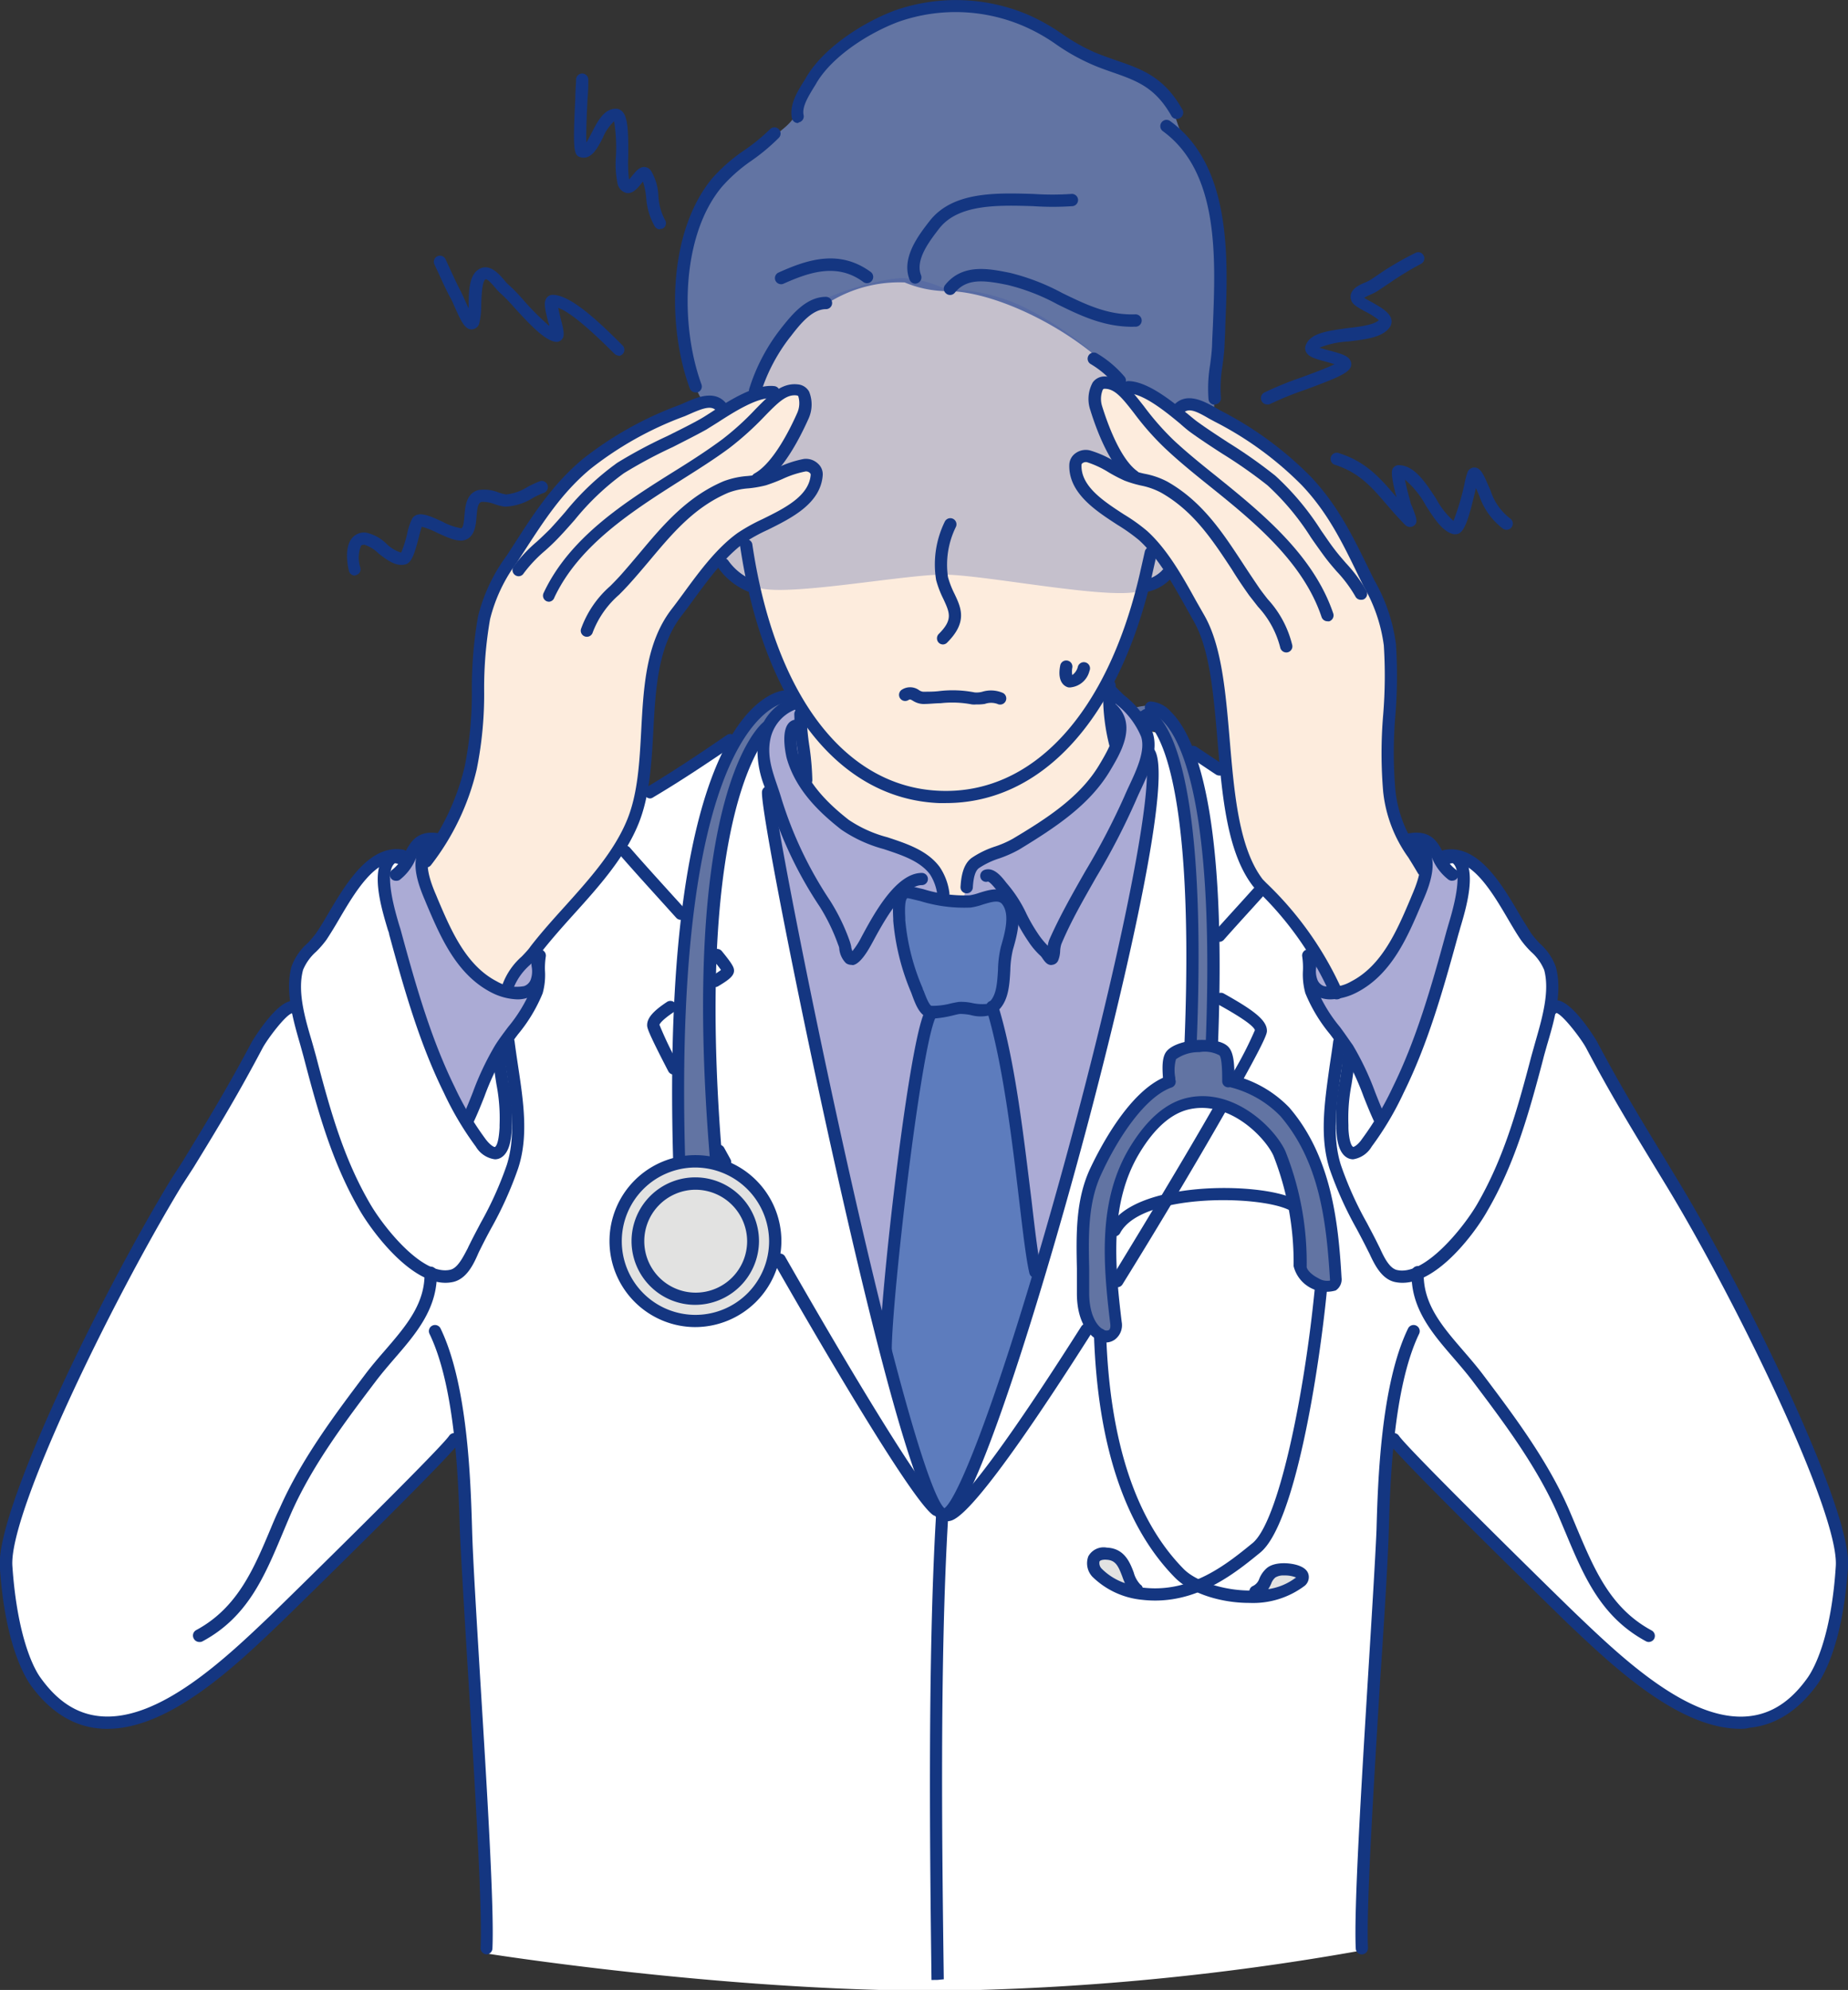 <svg xmlns="http://www.w3.org/2000/svg" viewBox="0 0 212 228.19"><rect x="0" y="0" width="212" height="228.19" fill="#333333" stroke="none"/><defs><style>.cls-1{fill:#fff;}.cls-1,.cls-2,.cls-3,.cls-4,.cls-5,.cls-6,.cls-7{fill-rule:evenodd;}.cls-2{fill:#ababd5;}.cls-3{fill:#6274a3;}.cls-4{fill:#fdecdd;}.cls-5{fill:#5d7cbd;}.cls-6{fill:#e2e2e1;}.cls-7{fill:#4257a5;opacity:0.3;}.cls-8{fill:#143681;}</style></defs><g id="レイヤー_2" data-name="レイヤー 2"><g id="レイヤー_1-2" data-name="レイヤー 1"><path class="cls-1" d="M55.75,224s-.25-8.25-.65-17.67c-.44-10-1.28-22.08-1.63-29.63-.69-14.64-.7-11.9-.7-11.9s-6.59,6.54-9,9c-6.19,6.28-13,13.21-18.86,17.76-7,5.44-13.53,7.21-16.14,5.46a10.91,10.91,0,0,1-5.12-4.8C1.64,188.4.37,181.8.78,178.78c.69-5.13,3.5-11.69,6-17.7,3.76-8.89,9.92-19.31,14-26.3,3.89-6.72,5.73-10.15,6.49-11.46,4-6.84,5.8-7.95,6.11-8,1.41-.44.35-2.47.45-3.65.13-1.46,1.3-2,3.11-4.52,1-1.33,3.3-5.94,5.72-8.14,1.31-1.19,2.79-.86,3.79-.76,11.28,1.12,23.22-5.12,27.32-7.07,2.31-1.09,8.49-5.41,10.38-6.6,5-3.16,19.62,12.24,25.42,12.24,4.9,0,16.3-17.7,25.15-11.86a55.41,55.41,0,0,0,5.63,3.2c6.73,3.32,15.56,12.45,23.7,10.42.45-.11.9-.22,1.34-.35a4.77,4.77,0,0,1,4.18,1c1.69,1.56,4.06,6.22,5.48,8.29.64.93,1.89,1.56,2.47,2.61,1,1.81.22,4.44.69,4.84a39.87,39.87,0,0,1,3.09,2.95c1.3,1.42,2.71,5,4,6.85,5.29,7.74,11.3,19,16,28.54,4.3,8.76,7.45,16.06,8.48,18.85a28.15,28.15,0,0,1,1.33,6.25,30.53,30.53,0,0,1-1.39,10.86c-1.86,6.15-6.54,9.16-11.12,8.33-4-.71-7.38-2.68-11.85-6.34a197.39,197.39,0,0,1-15.5-14.64c-6.33-6.56-11.8-11.7-11.8-11.7s-.5,4-.64,6.55c-.29,5.11-.64,13.28-1.11,23,0,0-1.17,13.55-1.22,20.85,0,3.62-.25,8.34-.25,8.34a296.34,296.34,0,0,1-48.55,4.63C82.53,228.29,55.75,224,55.75,224Z"/><path class="cls-2" d="M101.48,154S97.62,140.87,97,136.5s-3.13-14-3.69-17.63-2.56-11.52-3.13-15.18-1-8.31-1.32-10.51-.83-4-1.07-5.8a5.9,5.9,0,0,1,.88-4.87c1.22-1.78,3-2.51,3.13-1.62s.22,1.35.47,4-.23,4.19.52,5.43a19.66,19.66,0,0,0,3.77,3.85,9.07,9.07,0,0,0,3.61,2.12c1.65.64,2.62.62,4.08,1.23a5.48,5.48,0,0,1,3,2.25c.8,1.18.28,3.41,1.3,3.63s1.78.36,2.14-1.42.23-3,1.33-3.31a30.46,30.46,0,0,0,6.22-2.93,33.21,33.21,0,0,0,6-4.46,15.25,15.25,0,0,0,3.29-4.39c.74-1.74.32-1.4,0-3.59s-.81-4.83.33-3.72,1.86,1.93,2.88,3.06a6.63,6.63,0,0,1,1.54,4.19,31,31,0,0,1-.2,5.21c-.26,2.31-1.57,8.06-2,11.43s-3.22,13.33-4.2,18-2.43,9.45-3.56,14-1.83,7.69-3,10.37S101.48,154,101.48,154Z"/><path class="cls-2" d="M44.26,100.77s.53.17,1.41-.91,1.79-2.49,2.43-3.24,2.09-1,2.16-.43a1.79,1.79,0,0,1-.61,1.68c-.61.61-1.22.93-1.07,2a17.66,17.66,0,0,0,1.4,4.41c.63,1.14,1.51,3,2.31,4.4A12.94,12.94,0,0,0,55,111.92a5.44,5.44,0,0,0,2.6,1.38c.57.06.83-.57,1.29-1.28A25.91,25.91,0,0,1,61,109.7c.58-.65.67-.4.75.78a7,7,0,0,1-.24,3.23,15.57,15.57,0,0,1-2.19,3.72A31.84,31.84,0,0,0,57,121a14.06,14.06,0,0,0-1.9,3.73,26.4,26.4,0,0,1-1.2,3.2c-.34.65-1-.73-2-2.46a42.88,42.88,0,0,1-4-9.24c-.77-3.08-2.06-7-2.66-9.36s-1.26-3.74-1.23-4.51A5.7,5.7,0,0,1,44.26,100.77Z"/><path class="cls-2" d="M158.23,128.66a54.74,54.74,0,0,0-2.12-5.73c-.73-1.34-2.61-4.28-3.36-5.27a11.57,11.57,0,0,1-2.36-4,22.23,22.23,0,0,1-.09-3.85c-.07-1.1.49-1,1-.19a26,26,0,0,1,1.37,3c.44,1,1,1.28,1.62,1.07a14.49,14.49,0,0,0,4-3,23.36,23.36,0,0,0,3.51-5.78,21,21,0,0,0,1.34-4.19c.09-1.09-.18-1.22-.8-2.41s-1.11-2-.26-2.12,1.52-.06,1.95.62A13.45,13.45,0,0,0,165.29,99a7.81,7.81,0,0,0,2.57,1.85s-.3,3.08-.61,4.38-1.09,3.84-1.88,6.51-1.85,5.9-2.52,7.72-1.31,3-2.13,4.92A33.69,33.69,0,0,1,158.23,128.66Z"/><path class="cls-3" d="M78.22,32.09a27,27,0,0,1,3.06-9.81C83.07,19.19,85.44,18,87,16.87c3-2.08,4-2.93,4.29-3.92a17.08,17.08,0,0,1,4.92-7.22,22,22,0,0,1,13.14-5,26.84,26.84,0,0,1,7.16,1.2c3.16,1.12,5,2.89,8.45,4.57,2.6,1.29,5.47,1.63,7.43,3.21,2.83,2.3,2.06,4.33,4,7.14A19.9,19.9,0,0,1,140,27.42c0,1.13.25,5.13.1,8.38s-.5,5.77-.69,8a31.64,31.64,0,0,0-.12,3.2c.58,11-21.72,6-30.81,6-9.28,0-22.87.85-28.15-7.48C78.91,43.24,78.22,34.74,78.22,32.09Z"/><path class="cls-4" d="M82.6,64.08c0-.43-3.86,4.49-6.25,8.13a22.49,22.49,0,0,0-1.73,6.52c-.55,5-.35,11.19-1.07,13.48a36.8,36.8,0,0,1-2.5,4.89,46.37,46.37,0,0,1-5.55,7.19c-1.24,1.41-3.93,4.67-5.16,5.72a7.16,7.16,0,0,0-2.05,3.63c-.46,1.4-3.33-1.17-4.7-2.69a22.71,22.71,0,0,1-3.79-6.49C48.74,102,47.62,99.57,48.49,99c2.14-1.34,4.17-5.69,5.23-9.86a34,34,0,0,0,1.06-8.27,32.75,32.75,0,0,1,1-11.34,19.37,19.37,0,0,1,3-5.74c.74-1.1,3.88-6.66,7.51-9.83a44.25,44.25,0,0,1,12-7.14c4.11-1.8,4.24.46,4.63.22,1.1-.7,3.56-2,3.93-3a24,24,0,0,1,4.92-8.22c.82-.87,2.54-.64,3.4-1.19a15.31,15.31,0,0,1,8.62-2.24,12.77,12.77,0,0,0,5,1c4.92,0,13.57,3.81,19.16,9.49.42.42.43,1.3,1.22,1.41a16.26,16.26,0,0,1,5.42,2.48c.72.48,1.6-1.24,3.84.14a58.11,58.11,0,0,1,9.05,5.87,25.06,25.06,0,0,1,5.93,7c1.57,2.45,5.89,11.38,6.2,13.36s-.8,16.48.07,20.34c.36,1.59,4,5.55,3.75,7.46-.29,2.09-1.87,4.83-3.34,7.12-1.72,2.69-2.78,4.12-4.17,5-.84.51-2.37,1.34-2.62.57-.49-1.46-2.79-4.71-4.9-7.52-1.93-2.56-3.67-4.72-4.21-5.33-1-1-2.3-4.89-3.1-9.33-.7-3.87-.65-6.94-1-10.18a63.38,63.38,0,0,0-1-6.28,29.08,29.08,0,0,0-2.58-6.08c-.83-1.58-2-3.78-2.09-3.54-.26.75-2.57,1.28-3.12,2.22-.23.39-1.1,2.92-1.9,5s-1.41,3.5-2.09,5.36a16.47,16.47,0,0,0,.18,4.41c.29,2,.74,3.59.38,4.13a35.12,35.12,0,0,1-7.12,7.6c-3.91,2.85-7.89,4-8.87,4.71-1.29.9-.62,4.59-2.06,4.59-.59,0-1.08,0-1.44-.7-.51-1-.87-2.77-1.78-3.62a13.47,13.47,0,0,0-3.19-1.6A31,31,0,0,1,98,95.38a18.28,18.28,0,0,1-4.69-4.27c-2.22-2.44-.81-1.93-1.06-4.65-.15-1.68-.2-3-.39-4.32a5,5,0,0,0-.7-2.44c-2.7-4-4.63-12.35-5-12.52C85.12,66.7,82.6,64.86,82.6,64.08Z"/><path class="cls-5" d="M101.45,154.85a93.45,93.45,0,0,1,.76-10.31c.64-3.93,1.41-12.59,1.93-16s1.35-8.08,1.7-9.61.65-2.4.18-3.33a35.71,35.71,0,0,1-1.82-5.39,19.78,19.78,0,0,1-1-5c0-1.93.47-3.16,1.34-2.81a17.59,17.59,0,0,0,4.46.94,18.25,18.25,0,0,0,4.56-.53A2.09,2.09,0,0,1,116,104a4.91,4.91,0,0,1,.12,2.93c-.29,1.17-1,2.34-1,3.74s.18,2.41-.41,3.52a3.33,3.33,0,0,0-.41,2.93c.3,1.52,1.59,6.32,2,9.43s.41,6,.87,8.73,1.76,11,1.76,11a30.58,30.58,0,0,0-1,3.69c-.41,1.93-1.47,4.8-2,6.85s-1.64,4.45-2.23,6.68a48.18,48.18,0,0,1-2.23,5.45c-.7,1.87-1.52,3.57-2.34,4.21s-1.52.12-2.22-1.23a60.63,60.63,0,0,1-2.46-7.26C103.56,161.88,101.45,154.85,101.45,154.85Z"/><path class="cls-3" d="M78,133.08s-1.22-22.33,2-35.75c1.61-6.67,3.67-11.91,5.92-14.7a8.27,8.27,0,0,1,4.77-3.17l1,1.1s-6.48,1.86-8.88,15-.7,37.63-.7,37.63Z"/><path class="cls-3" d="M130.21,81.15s1.94-.55,2.74,0a6,6,0,0,1,1,1,15.11,15.11,0,0,1,1.88,3.13,46.3,46.3,0,0,1,2.32,7.54c.46,2.53.89,9.23,1.14,12.39s0,8.51-.09,10.91-1.13,3.42-.16,3.67,1.51-.13,1.64,1.39-.84,1.9.63,2.7,3.12,1,4.93,2.44,2.7,1.77,4,4.64a27.9,27.9,0,0,1,2.11,6.86,68.9,68.9,0,0,1,.88,7.34c.17,1.68.29,2.7-1,2.3s-2.1-.49-2.64-1.47-.22-1.17-.27-3a37.39,37.39,0,0,0-1.25-7.65,18.19,18.19,0,0,0-3.4-5.81,13.92,13.92,0,0,0-5-3,6.09,6.09,0,0,0-5.27.72,9.62,9.62,0,0,0-4.08,4.25c-1.11,2.28-2.1,4.2-2.32,6.17a48.89,48.89,0,0,0-.49,6.13,24.89,24.89,0,0,0,.22,4.92c.36,1.7.85,3.94.18,4.2s-1.52.63-2.28-.4a6.6,6.6,0,0,1-1.34-3.76,32.48,32.48,0,0,1-.18-5.36,30.82,30.82,0,0,1,.71-6.53,31.44,31.44,0,0,1,2.78-5.91c.85-1.48,1.74-3.49,3-4.61s2-1.47,2.91-2.19.76-.67.8-2,.18-1.61,1.07-1.93,1.17-.4,1.21-2,.09-6.76.14-10.61-.5-8.9-.5-11.85a34.58,34.58,0,0,0-1.74-9.62,5.76,5.76,0,0,0-3.4-3.44Z"/><path class="cls-6" d="M70.4,142.3a9.32,9.32,0,1,1,9.31,9.16A9.24,9.24,0,0,1,70.4,142.3Z"/><path class="cls-6" d="M130.31,182.63a6.23,6.23,0,0,1-4-2.26c-.95-1.09-.78-2,.77-2,1,0,1.87,1.85,2.3,2.61C129.41,181,130.51,182.63,130.31,182.63Z"/><path class="cls-6" d="M144,182.63c-1,0-.17.09,1.65-1.89.66-.73,3.57-1.26,3.77.2.07.59-.75,1.07-1.18,1.23A14.92,14.92,0,0,1,144,182.63Z"/><path class="cls-7" d="M86.23,66.7c0-.17-.89-.11-1.8-.64s-2-1.76-1.68-2c.62-.44,2.49-2.76,3.74-3.17.5-.17,6.24-2.66,7.12-5.41.19-.58.38-2.06-.66-2.13-1.52-.09-4.45,1.3-3.81.19,1.86-3.2,3.32-5.18,3.4-7.51.12-3.15-3.88.47-3.83-.61s-2.29.16-2-1a22.83,22.83,0,0,1,3.67-6.68,16,16,0,0,1,3-2.69c1.78-1.45,8.4-3.33,10.48-3.14,3.24.29,4.24,1.27,5,1.27a20.64,20.64,0,0,1,8.53,2,37.9,37.9,0,0,1,10.88,8.07c1.36,1.44-.57.4-1.89.66-.58.11-.78.68-1,1.5A10.85,10.85,0,0,0,127,49.78c1.06,2,2.58,3.88,2.27,4.21s-2.56-1.08-4-1.46-1.94.46-2,1c-.07.75.57,2.12,2.1,3.66a30.91,30.91,0,0,0,5,3.95,9.88,9.88,0,0,1,3.73,4c.42,1.06-2.7,1.54-2.7,2,0,2.53-17.93-1.25-23.17-1.25S86.23,69.23,86.23,66.7Z"/><path class="cls-8" d="M108.5,92.09h-.81c-11.61-.5-20.13-11.53-22.79-29.5a.71.71,0,0,1,1.4-.21c2.55,17.26,10.57,27.84,21.45,28.3,10.7.47,19.29-8.84,23-24.86.18-.81.38-1.67.58-2.57a.71.71,0,0,1,.84-.54.7.7,0,0,1,.53.84c-.2.91-.4,1.78-.58,2.59C128.33,82.46,119.53,92.09,108.5,92.09Z"/><path class="cls-8" d="M86,67.87a.69.69,0,0,1-.24-.05,8,8,0,0,1-3.35-2.68.7.7,0,0,1,.12-1,.71.71,0,0,1,1,.12,6.52,6.52,0,0,0,2.73,2.23.71.71,0,0,1,.41.91A.7.7,0,0,1,86,67.87Z"/><path class="cls-8" d="M131.57,67.87a.71.71,0,0,1-.12-1.4,3.85,3.85,0,0,0,1.81-1,.7.7,0,1,1,.94,1,5.15,5.15,0,0,1-2.51,1.38Z"/><path class="cls-8" d="M108.19,73.9a.69.69,0,0,1-.5-.2.72.72,0,0,1,0-1c1.64-1.63,1.27-2.41.54-4a11.4,11.4,0,0,1-.84-2.19,11.12,11.12,0,0,1,1-6.7.7.7,0,0,1,1.26.63,9.78,9.78,0,0,0-.9,5.73,10.47,10.47,0,0,0,.75,1.93c.75,1.58,1.52,3.21-.81,5.55A.69.69,0,0,1,108.19,73.9Z"/><path class="cls-8" d="M105,32.53a.7.7,0,0,1-.65-.45c-1-2.51,1.06-5.15,2.28-6.72,2.64-3.4,7.57-3.25,11.92-3.12a32.39,32.39,0,0,0,4.34,0,.71.71,0,0,1,.78.62.71.71,0,0,1-.62.78,33.73,33.73,0,0,1-4.54,0c-4-.12-8.57-.26-10.77,2.57-1.1,1.43-2.78,3.58-2.08,5.35a.71.71,0,0,1-.4.91A.8.8,0,0,1,105,32.53Z"/><path class="cls-8" d="M129.87,37.47c-3.28,0-6-1.31-8.59-2.59a23.67,23.67,0,0,0-5.68-2.2c-2.68-.55-4.69-.8-6.06.88a.7.7,0,0,1-1,.1.69.69,0,0,1-.1-1c2-2.47,5-1.86,7.43-1.37a25.23,25.23,0,0,1,6,2.32c2.68,1.3,5.2,2.53,8.31,2.44a.71.71,0,1,1,0,1.41Z"/><path class="cls-8" d="M128.42,44.34a.69.69,0,0,1-.54-.25,10.76,10.76,0,0,0-2.8-2.37.71.71,0,0,1,.72-1.22A12.48,12.48,0,0,1,129,43.19a.7.7,0,0,1-.09,1A.69.69,0,0,1,128.42,44.34Z"/><path class="cls-8" d="M89.61,32.59a.71.71,0,0,1-.65-.41.7.7,0,0,1,.36-.93c3.19-1.43,6.9-2.74,10.56-.07a.71.71,0,0,1,.15,1,.7.7,0,0,1-1,.15c-3-2.22-6.2-1.11-9.16.21A.57.57,0,0,1,89.61,32.59Z"/><path class="cls-8" d="M86.63,45.45a.59.59,0,0,1-.23,0,.69.69,0,0,1-.44-.89,21.63,21.63,0,0,1,3.52-6.75l.13-.17c1.21-1.52,2.86-3.6,5.14-3.6h0a.71.71,0,0,1,.71.71.7.7,0,0,1-.71.7h0c-1.6,0-3,1.77-4,3.07l-.13.16A20.44,20.44,0,0,0,87.29,45,.69.69,0,0,1,86.63,45.45Z"/><path class="cls-8" d="M79.8,45a.72.72,0,0,1-.67-.46c-2.58-7-2.56-17.87,2.57-24.09a19.51,19.51,0,0,1,3.64-3.19,21,21,0,0,0,3-2.45.7.7,0,0,1,1,1,22.88,22.88,0,0,1-3.15,2.63,18.19,18.19,0,0,0-3.39,3C78.16,27,78,37.29,80.46,44.05A.71.71,0,0,1,80,45,.69.69,0,0,1,79.8,45Z"/><path class="cls-8" d="M91.54,14.11a.7.7,0,0,1-.69-.55c-.32-1.49.59-3,1.32-4.17.12-.18.23-.36.32-.53,2-3.41,6.52-6.29,10.11-7.64a21.17,21.17,0,0,1,15.63.6A23.58,23.58,0,0,1,122,4,22.06,22.06,0,0,0,125.57,6c.87.36,1.7.65,2.5.93,2.92,1,5.45,1.88,7.56,5.61a.71.71,0,0,1-.26,1,.71.71,0,0,1-1-.27c-1.86-3.26-3.93-4-6.8-5-.82-.29-1.67-.58-2.58-1a23.46,23.46,0,0,1-3.83-2.18,20.76,20.76,0,0,0-3.51-2,19.76,19.76,0,0,0-14.6-.58c-3.36,1.26-7.56,3.92-9.38,7-.1.18-.22.37-.34.56-.6,1-1.35,2.19-1.14,3.13a.7.7,0,0,1-.54.83Z"/><path class="cls-8" d="M139.34,46.41a.7.7,0,0,1-.7-.62,16.39,16.39,0,0,1,.19-4c.1-.8.2-1.55.22-2.31s.06-1.37.09-2.09c.32-7.86.73-17.63-5.74-22.35a.71.71,0,0,1-.15-1,.7.7,0,0,1,1-.15c7.08,5.16,6.64,15.79,6.31,23.55,0,.71-.06,1.41-.08,2.08s-.13,1.64-.24,2.44a15.46,15.46,0,0,0-.18,3.63.7.7,0,0,1-.62.78Z"/><path class="cls-8" d="M112,80.78a2.81,2.81,0,0,1-.49,0,12,12,0,0,0-3.62-.14c-.63,0-1.28.09-2,.09a2.34,2.34,0,0,1-1.16-.37c-.31-.18-.33-.19-.54-.07a.7.7,0,0,1-.7-1.22,1.75,1.75,0,0,1,1.94.07,1,1,0,0,0,.46.18c.68,0,1.31,0,1.92-.08a13.15,13.15,0,0,1,4,.16,2.47,2.47,0,0,0,.89-.08,3.41,3.41,0,0,1,2.35.14.7.7,0,0,1-.63,1.26,2.15,2.15,0,0,0-1.44,0A5.36,5.36,0,0,1,112,80.78Z"/><path class="cls-8" d="M92.48,90.17a.7.7,0,0,1-.7-.71,29.36,29.36,0,0,0-.33-3.73,30.44,30.44,0,0,1-.33-3.83.7.7,0,0,1,.7-.71.71.71,0,0,1,.71.71,27.58,27.58,0,0,0,.32,3.65,31.39,31.39,0,0,1,.34,3.91A.71.71,0,0,1,92.48,90.17Z"/><path class="cls-8" d="M128,86.26a.69.69,0,0,1-.66-.48,23,23,0,0,1-.76-7.17.7.7,0,0,1,.7-.7h0a.71.71,0,0,1,.71.71,22.11,22.11,0,0,0,.68,6.72.7.7,0,0,1-.44.89A.91.91,0,0,1,128,86.26Z"/><path class="cls-8" d="M110.9,102.44h-.05a.7.7,0,0,1-.66-.74c.07-1.15.28-2.57,1.26-3.31a10.68,10.68,0,0,1,2.74-1.33,11.48,11.48,0,0,0,2-.88c4-2.38,7.73-4.82,9.91-8.46,1.42-2.36,2.46-4.41,1-5.87a.7.7,0,1,1,1-1c2.35,2.35.46,5.49-.78,7.57-2.36,3.93-6.27,6.48-10.4,9a13.89,13.89,0,0,1-2.24,1,9.37,9.37,0,0,0-2.38,1.13c-.4.3-.63,1-.7,2.27A.71.71,0,0,1,110.9,102.44Z"/><path class="cls-8" d="M108.22,103.2a.7.7,0,0,1-.69-.59,5.71,5.71,0,0,0-.84-2.34c-1.15-1.53-3.18-2.2-5.33-2.91a15.93,15.93,0,0,1-4.87-2.24c-2.35-1.85-5.18-4.44-6.24-8.17,0,0-.71-2.79.15-3.93a1.21,1.21,0,0,1,1-.51.71.71,0,0,1,.09,1.41,5.93,5.93,0,0,0,.11,2.65c1,3.33,3.58,5.73,5.76,7.44a14.52,14.52,0,0,0,4.44,2c2.27.75,4.6,1.52,6,3.41a6.85,6.85,0,0,1,1.11,2.95.72.72,0,0,1-.58.81Z"/><path class="cls-8" d="M97.64,110.64a1,1,0,0,1-.61-.21,2.72,2.72,0,0,1-.75-1.62c0-.18-.08-.36-.13-.48A22.22,22.22,0,0,0,94.06,104a46.15,46.15,0,0,1-5.73-12c-.15-.5-.32-1-.49-1.47A11.32,11.32,0,0,1,87,84.46,6,6,0,0,1,90.9,80a.71.71,0,0,1,.29,1.38,4.65,4.65,0,0,0-2.82,3.41c-.38,1.87.2,3.56.81,5.34.17.5.34,1,.49,1.52a45.11,45.11,0,0,0,5.56,11.64,23,23,0,0,1,2.23,4.58,5.07,5.07,0,0,1,.19.68c0,.14.08.34.13.52a8.51,8.51,0,0,0,.93-1.4l.2-.38c1.36-2.51,3.89-7.19,6.84-7.19a.7.7,0,0,1,0,1.4c-2.11,0-4.56,4.53-5.6,6.46l-.21.38c-1.17,2.14-1.86,2.28-2.09,2.33Z"/><path class="cls-8" d="M120.6,110.66c-.48,0-.75-.4-1-.75a1.84,1.84,0,0,0-.21-.28,8.7,8.7,0,0,1-1.43-1.69,20.8,20.8,0,0,1-1.45-2.48,13.7,13.7,0,0,0-1.87-3c-.08-.09-.19-.22-.3-.37s-.74-.94-1-1a.67.67,0,0,1-.86-.45.72.72,0,0,1,.47-.89c1.06-.35,1.92.74,2.48,1.46l.25.3a15,15,0,0,1,2.07,3.27,18.91,18.91,0,0,0,1.34,2.31,9.1,9.1,0,0,0,1.11,1.36,2.77,2.77,0,0,1,.2-.75c1.2-2.7,2.68-5.29,4.11-7.8A80.09,80.09,0,0,0,129,91.29c.16-.38.36-.81.57-1.26.83-1.77,1.86-4,1.33-5.57a9.3,9.3,0,0,0-2.9-3.75c-.36-.33-.72-.67-1.07-1a.7.7,0,0,1,1-1l1,1A10.4,10.4,0,0,1,132.23,84c.71,2.12-.45,4.61-1.39,6.61-.2.43-.39.84-.54,1.2a80.05,80.05,0,0,1-4.55,8.79c-1.41,2.49-2.88,5-4,7.68a3.3,3.3,0,0,0-.13.75,3.14,3.14,0,0,1-.24,1.14.84.84,0,0,1-.67.47Z"/><path class="cls-8" d="M104.12,103h-.05c-.22.19-.29,1-.22,2.26v.24a25.49,25.49,0,0,0,2,7.83c0,.1.08.22.13.34.37,1,.66,1.58.87,1.67a8.24,8.24,0,0,0,2.25-.28c.37-.08.69-.14.9-.17a5.86,5.86,0,0,1,1.53.13,5.46,5.46,0,0,0,1.69.1c1.08-.69,1.17-2.26,1.27-3.91a12.13,12.13,0,0,1,.34-2.68c.43-1.48,1.07-3.68.13-4.86-.38-.47-1.13-.28-2.23.06a7.72,7.72,0,0,1-1.36.34,17,17,0,0,1-5.79-.74l-1.33-.32Zm3,13.77a2.13,2.13,0,0,1-.8-.13c-.83-.34-1.26-1.37-1.67-2.49l-.11-.3a27,27,0,0,1-2.07-8.28v-.23c-.07-1.36-.07-2.74.72-3.41a1.51,1.51,0,0,1,1.37-.29l1.37.32a15.8,15.8,0,0,0,5.3.71,6.26,6.26,0,0,0,1.09-.28c1.15-.36,2.73-.86,3.74.4,1.41,1.75.61,4.48.14,6.11a11.21,11.21,0,0,0-.3,2.39c-.1,1.84-.22,3.94-1.92,5a4.24,4.24,0,0,1-2.65.1,6.55,6.55,0,0,0-1.15-.12c-.18,0-.46.08-.78.15A12.63,12.63,0,0,1,107.1,116.8Z"/><path class="cls-8" d="M101.63,155.53a.7.7,0,0,1-.7-.71c0-5.76,3.18-34.31,5.08-38.66a.71.71,0,0,1,1.29.57c-1.79,4.1-5,32.53-5,38.09A.7.7,0,0,1,101.63,155.53Z"/><path class="cls-8" d="M118.78,146.54a.7.7,0,0,1-.69-.54c-.37-1.58-.72-4.52-1.16-8.24-.79-6.67-1.86-15.81-3.78-22.1a.7.7,0,0,1,1.34-.41c2,6.41,3,15.62,3.84,22.34.41,3.54.77,6.59,1.13,8.09a.69.69,0,0,1-.52.84A.47.47,0,0,1,118.78,146.54Z"/><path class="cls-8" d="M108.33,174.4a.89.89,0,0,1-.32-.05c-.83-.24-3.34-1-12.38-41.51-4.32-19.37-8.46-40.62-8.21-42.11a.72.72,0,0,1,.81-.58.71.71,0,0,1,.58.8c-.1,1.41,3.59,20.89,8.15,41.38,6.29,28.22,10,39.44,11.38,40.62,1.45-1,5.64-11.2,11.59-31.84,7.69-26.63,13-52,11.34-54.34a.71.71,0,0,1,1.15-.82c2.5,3.52-5.09,33.27-7.47,42.3-4.84,18.31-11.59,40.2-15,45C109.7,173.56,109.1,174.4,108.33,174.4Z"/><path class="cls-8" d="M107.41,173.84a.7.7,0,0,1-.43-.15c-2.73-2.12-13.61-20.87-18.16-28.83a.7.7,0,0,1,.26-1,.69.69,0,0,1,1,.26c9.25,16.18,16.07,27.08,17.8,28.42a.7.7,0,0,1,.12,1A.67.67,0,0,1,107.41,173.84Z"/><path class="cls-8" d="M83.13,134a.7.7,0,0,1-.62-.37l-.7-1.27a.69.69,0,0,1,.27-1,.71.71,0,0,1,1,.27l.7,1.27a.71.71,0,0,1-.27,1A.72.72,0,0,1,83.13,134Z"/><path class="cls-8" d="M77.3,123.23a.72.72,0,0,1-.63-.38c-2.42-4.66-2.43-5-2.43-5.31,0-.79.67-1.59,2.28-2.65a.7.7,0,1,1,.77,1.17c-1.36.91-1.6,1.34-1.64,1.45a41.37,41.37,0,0,0,2.27,4.69.7.7,0,0,1-.3,1A.72.72,0,0,1,77.3,123.23Z"/><path class="cls-8" d="M82.84,111.45h0Zm-.77,1.74a.71.71,0,0,1-.36-1.31,9.79,9.79,0,0,0,1-.65c-.14-.21-.42-.59-1-1.26a.7.7,0,0,1,.1-1,.71.71,0,0,1,1,.1c1.22,1.48,1.35,1.84,1.39,2.12.08.65-.51,1.13-1.79,1.89A.65.65,0,0,1,82.07,113.19Z"/><path class="cls-8" d="M78.1,105.48a.71.71,0,0,1-.52-.23l-1.5-1.66c-1.71-1.89-3.49-3.85-4.88-5.45a.71.71,0,0,1,.07-1,.7.7,0,0,1,1,.07c1.38,1.59,3.15,3.54,4.86,5.43l1.5,1.65a.71.71,0,0,1-.05,1A.69.69,0,0,1,78.1,105.48Z"/><path class="cls-8" d="M74.59,91.56a.71.71,0,0,1-.37-1.31c3.14-1.88,6.15-3.9,9.22-6a.71.71,0,0,1,.79,1.17c-3.08,2.09-6.12,4.13-9.28,6A.7.7,0,0,1,74.59,91.56Z"/><path class="cls-8" d="M108.76,174.44a.71.71,0,0,1-.7-.59.72.72,0,0,1,.58-.81c.39-.07,3-1.39,15.4-20.93a.7.7,0,0,1,1.19.75c-13.38,21.06-15.62,21.44-16.36,21.57Z"/><path class="cls-8" d="M128.13,147.61a.75.75,0,0,1-.37-.11.7.7,0,0,1-.22-1c4-6.55,8.32-13.69,11.7-19.6a.71.71,0,0,1,1-.27.7.7,0,0,1,.26,1c-3.39,5.93-7.66,13.09-11.73,19.65A.69.69,0,0,1,128.13,147.61Z"/><path class="cls-8" d="M142.05,124.08a.72.72,0,0,1-.34-.09.69.69,0,0,1-.27-.95,42.28,42.28,0,0,0,2.52-4.91c-.13-.48-1.58-1.5-4.31-3a.71.71,0,0,1,.69-1.23c3.35,1.87,5,3.05,5,4.3,0,.25,0,.67-2.7,5.54A.71.71,0,0,1,142.05,124.08Z"/><path class="cls-8" d="M139.82,108a.73.73,0,0,1-.47-.18.7.7,0,0,1,0-1c1-1.14,2.15-2.39,3.29-3.65l1.22-1.35a.7.7,0,0,1,1,1l-1.21,1.34c-1.15,1.26-2.28,2.51-3.29,3.65A.72.72,0,0,1,139.82,108Z"/><path class="cls-8" d="M139.87,88.93a.69.69,0,0,1-.39-.12c-1-.66-2-1.34-3-2a.7.7,0,1,1,.79-1.16l3,2a.7.7,0,0,1-.38,1.29Z"/><path class="cls-8" d="M132.29,83.82a.72.72,0,0,1-.4-.12c-.44-.3-.89-.61-1.34-.9a.71.71,0,0,1,.78-1.18l1.35.91a.71.71,0,0,1-.39,1.29Z"/><path class="cls-8" d="M58.37,113.67a.71.71,0,0,1-.68-.89,7.91,7.91,0,0,1,2.17-3.1c.39-.41.76-.79,1-1.15,1.19-1.54,2.57-3.08,3.91-4.56,2.8-3.11,5.7-6.33,7.19-10,1.22-3,1.41-6.66,1.6-10.21.27-5,.54-10.07,3.48-13.9.46-.59.92-1.22,1.39-1.86,1.77-2.42,3.78-5.16,6.2-6.89a21,21,0,0,1,2.84-1.58c2.5-1.23,5.34-2.63,5.53-5.08a.26.26,0,0,0-.1-.22.63.63,0,0,0-.48-.17,11.32,11.32,0,0,0-2.66.87,19.78,19.78,0,0,1-1.89.72,13,13,0,0,1-2,.35,8.16,8.16,0,0,0-2.29.49c-3.91,1.65-6.42,4.64-9.07,7.8-.77.91-1.56,1.85-2.38,2.75-.36.4-.73.78-1.12,1.17A10.8,10.8,0,0,0,68,72.51a.7.7,0,1,1-1.35-.38A11.79,11.79,0,0,1,70,67.21c.37-.37.73-.74,1.08-1.12.8-.89,1.58-1.82,2.34-2.72,2.64-3.15,5.38-6.4,9.6-8.19a9.78,9.78,0,0,1,2.67-.59,10.66,10.66,0,0,0,1.78-.3c.56-.17,1.14-.41,1.74-.66a12,12,0,0,1,3-1,2,2,0,0,1,1.63.54,1.63,1.63,0,0,1,.54,1.34c-.25,3.26-3.61,4.91-6.31,6.25a19,19,0,0,0-2.64,1.45c-2.24,1.6-4.09,4.13-5.89,6.58-.47.65-.94,1.29-1.41,1.89-2.66,3.48-2.93,8.38-3.18,13.12-.2,3.66-.4,7.45-1.7,10.66-1.59,3.91-4.57,7.22-7.46,10.42-1.38,1.53-2.68,3-3.83,4.48-.33.42-.73.83-1.14,1.27a6.94,6.94,0,0,0-1.84,2.5A.69.69,0,0,1,58.37,113.67Z"/><path class="cls-8" d="M63,69a.73.73,0,0,1-.3-.06.7.7,0,0,1-.34-.94c3-6.42,9.42-10.47,15.07-14,2-1.24,3.81-2.42,5.43-3.62a31.32,31.32,0,0,0,3.81-3.46c1.67-1.7,3-3.05,4.86-2.84a1.63,1.63,0,0,1,1.29.83A3.93,3.93,0,0,1,92.76,48c-1,2.23-3,6.18-5.45,7.55a.71.71,0,0,1-1-.27.71.71,0,0,1,.27-1c2.17-1.21,4.12-5.22,4.86-6.89a2.76,2.76,0,0,0,.15-1.91c0-.08-.09-.12-.23-.14-1.14-.12-2.05.75-3.69,2.44a35,35,0,0,1-4,3.6c-1.67,1.24-3.54,2.42-5.52,3.67-5.49,3.48-11.7,7.41-14.55,13.46A.7.7,0,0,1,63,69Z"/><path class="cls-8" d="M59.5,66.08a.71.71,0,0,1-.39-.12.71.71,0,0,1-.19-1,16.8,16.8,0,0,1,2.67-2.85c.53-.48,1-.94,1.5-1.43.59-.64,1.18-1.3,1.78-2a30.68,30.68,0,0,1,5.94-5.61A55,55,0,0,1,76.56,50c1.26-.63,2.57-1.27,3.78-1.95.32-.18.74-.45,1.24-.77,2-1.31,5.08-3.28,7.28-3a.72.72,0,0,1,.6.8.71.71,0,0,1-.79.6c-1.69-.23-4.59,1.64-6.33,2.76-.52.33-1,.62-1.31.82-1.25.69-2.57,1.35-3.84,2a53.79,53.79,0,0,0-5.61,3,29.57,29.57,0,0,0-5.66,5.37c-.6.68-1.2,1.36-1.81,2s-1,1-1.57,1.51a15.73,15.73,0,0,0-2.46,2.6A.69.69,0,0,1,59.5,66.08Z"/><path class="cls-8" d="M48.88,99.48a.76.76,0,0,1-.43-.14.7.7,0,0,1-.13-1,27.29,27.29,0,0,0,5-10.49,43,43,0,0,0,.81-8.78,47.61,47.61,0,0,1,.71-8.39,19.73,19.73,0,0,1,3.31-7l.65-1c2.43-3.79,4.53-7.06,8-10A40.4,40.4,0,0,1,78,46.42l.6-.26c1.4-.62,3.74-1.66,5,.53a.71.71,0,0,1-1.23.69c-.51-.92-1.35-.74-3.16.06l-.64.28A39.31,39.31,0,0,0,67.7,53.8c-3.3,2.77-5.35,6-7.72,9.65l-.65,1A18.33,18.33,0,0,0,56.22,71a46.19,46.19,0,0,0-.68,8.14,43.53,43.53,0,0,1-.85,9.07,28.43,28.43,0,0,1-5.25,11A.72.72,0,0,1,48.88,99.48Z"/><path class="cls-8" d="M59.35,114.6a7,7,0,0,1-3-.8c-4-2.07-5.83-6.38-7.44-10.17l-.16-.39c-.76-1.77-1.53-4-.78-5.58a2.8,2.8,0,0,1,1.88-1.49.69.69,0,0,1,.87.48.71.71,0,0,1-.48.87,1.45,1.45,0,0,0-1,.75c-.57,1.19.43,3.54.81,4.42l.16.39c1.52,3.58,3.24,7.63,6.79,9.46a4.51,4.51,0,0,0,3.12.54,1.25,1.25,0,0,0,.75-.71A2.86,2.86,0,0,0,61,110.9a4.7,4.7,0,0,1,0-1.44.7.7,0,0,1,1.38.26,3.76,3.76,0,0,0,0,1.06,4.11,4.11,0,0,1-.25,2.14,2.62,2.62,0,0,1-1.56,1.48A3.55,3.55,0,0,1,59.35,114.6Z"/><path class="cls-8" d="M53.73,129a.72.72,0,0,1-.29-.06.71.71,0,0,1-.35-.93c.42-.9.8-1.85,1.16-2.77a32.35,32.35,0,0,1,2.56-5.39c.43-.68.94-1.36,1.48-2.08a17.06,17.06,0,0,0,2.62-4.3,6.77,6.77,0,0,0,.21-2.13,9.39,9.39,0,0,1,.11-1.89.7.7,0,0,1,1.38.26,8.52,8.52,0,0,0-.09,1.62,7.75,7.75,0,0,1-.27,2.58,18.1,18.1,0,0,1-2.83,4.7c-.53.7-1,1.36-1.42,2a30.47,30.47,0,0,0-2.44,5.16c-.37.93-.76,1.9-1.19,2.82A.7.7,0,0,1,53.73,129Z"/><path class="cls-8" d="M45.42,101a.7.7,0,0,1-.4-1.28,4.65,4.65,0,0,0,1.39-1.87c.64-1.23,1.43-2.77,4.06-2.27A.7.7,0,0,1,50.21,97c-1.6-.3-1.92.31-2.54,1.54a6,6,0,0,1-1.85,2.38A.75.75,0,0,1,45.42,101Z"/><path class="cls-8" d="M56.77,132.94a3,3,0,0,1-2.18-1.45,35.74,35.74,0,0,1-3.67-6.18c-2.74-5.56-4.47-11.52-6.28-18.18,0-.17-.12-.39-.19-.65-.72-2.42-2.07-6.92-.07-8.57a1.74,1.74,0,0,1,1.75-.17,2.1,2.1,0,0,0,.37.1.7.7,0,0,1,.87.48.72.72,0,0,1-.49.87,1.88,1.88,0,0,1-1.17-.11,1.44,1.44,0,0,0-.42-.09c-1.29,1.06.06,5.59.5,7.08q.14.42.21.69c1.79,6.59,3.5,12.48,6.18,17.93a34.76,34.76,0,0,0,3.53,5.94c.49.65.93.91,1.06.9.41-.23.51-1.73.54-2.22l0-.28a20.23,20.23,0,0,0-.36-4.69c-.16-1-.32-2.07-.38-3.11a.7.7,0,0,1,1.4-.08c.06,1,.21,1.95.37,3a22.1,22.1,0,0,1,.38,5l0,.27c-.07,1-.19,2.74-1.28,3.35A1.35,1.35,0,0,1,56.77,132.94Z"/><path class="cls-8" d="M51.1,147.1c-4.05,0-8.38-5.83-9.8-8.26-3.1-5.32-4.73-11-6.4-17.38-.14-.54-.3-1.1-.46-1.68-.83-2.86-1.76-6.11-1-8.94a6.55,6.55,0,0,1,1.84-2.68,10.29,10.29,0,0,0,1-1.18c.42-.61.89-1.39,1.38-2.23,2-3.39,4.73-8,8.61-7.31a.7.7,0,1,1-.26,1.38c-2.91-.54-5.26,3.44-7.14,6.64-.5.86-1,1.67-1.43,2.32a11.43,11.43,0,0,1-1.17,1.35,5.73,5.73,0,0,0-1.5,2.08c-.67,2.46.2,5.5,1,8.18.17.59.33,1.17.48,1.71,1.69,6.49,3.23,11.86,6.24,17,1.56,2.66,6,8.25,9.18,7.5.86-.2,1.49-1.52,2-2.48.07-.17.15-.32.22-.46.41-.84.84-1.63,1.25-2.42a40,40,0,0,0,3-6.66c1.07-3.36.5-7.15-.1-11.15-.14-.95-.28-1.9-.4-2.85a.7.7,0,0,1,.6-.79.71.71,0,0,1,.79.61c.12.94.26,1.88.4,2.82.63,4.17,1.22,8.12,0,11.79a42.57,42.57,0,0,1-3.11,6.89c-.42.77-.83,1.56-1.24,2.39-.07.13-.14.28-.21.43C54.32,145,53.53,146.64,52,147A4.18,4.18,0,0,1,51.1,147.1Z"/><path class="cls-8" d="M34,115.72l-.57.41h0ZM12.31,198.25c-.32,0-.64,0-1-.05-3-.28-5.66-2-7.82-5-.68-1-2.94-4.73-3.51-13.54-.43-6.56,11.52-31.06,19.62-44.39L21,133.1c2.88-4.73,5.15-8.46,7.88-13.61,0,0,2.72-4.59,4.6-4.71a1.25,1.25,0,0,1,1.12.53.71.71,0,0,1-1.1.88c-.77.22-2.85,3-3.38,4-2.74,5.18-5,8.94-7.92,13.69L20.83,136C12.74,149.34,1,173.51,1.42,179.58,2,188,4,191.52,4.66,192.4c1.94,2.71,4.17,4.15,6.82,4.4,6.78.65,14.5-6.73,19.61-11.61,2.07-2,19.33-18.92,20.44-20.55a.7.7,0,0,1,1.16.79c-1.3,1.91-19.75,19.94-20.63,20.78C27,191.05,19.45,198.25,12.31,198.25Z"/><path class="cls-8" d="M22.86,188.29a.72.72,0,0,1-.62-.37.71.71,0,0,1,.28-1c4.72-2.55,6.59-7,8.56-11.7.31-.75.63-1.5,1-2.25,2.5-5.68,6.43-10.88,9.89-15.47.71-.93,1.48-1.83,2.23-2.69,2.37-2.75,4.61-5.34,4.5-8.94a.71.71,0,0,1,1.41,0c.13,4.15-2.4,7.08-4.85,9.91-.73.85-1.48,1.72-2.16,2.62-3.43,4.53-7.3,9.65-9.73,15.19-.32.74-.63,1.48-.94,2.22-2.08,4.94-4,9.61-9.19,12.4A.66.66,0,0,1,22.86,188.29Z"/><path class="cls-8" d="M55.8,224.11h0a.72.72,0,0,1-.67-.74c.22-4.44-.63-18.32-1.38-30.57-.46-7.49-.85-14-1-17.29-.15-5.3-.46-16.34-3.48-22.56a.7.7,0,1,1,1.27-.61c3.15,6.49,3.46,17.73,3.62,23.13.09,3.31.51,10.08.94,17.24.76,12.29,1.61,26.21,1.39,30.73A.7.7,0,0,1,55.8,224.11Z"/><path class="cls-8" d="M153.32,114.6a.7.7,0,0,1-.65-.43,37.87,37.87,0,0,0-8.4-12,5.05,5.05,0,0,1-.52-.54c-3-3.87-3.55-10.4-4.08-16.71-.46-5.41-.89-10.52-2.75-13.72L136,69.55c-1.49-2.65-3.18-5.65-5.32-7.6a20.91,20.91,0,0,0-2.46-1.75c-2.53-1.64-5.67-3.67-5.55-6.93a1.68,1.68,0,0,1,.69-1.28,2,2,0,0,1,1.68-.34,11.91,11.91,0,0,1,2.89,1.3,15.43,15.43,0,0,0,1.65.86,11.06,11.06,0,0,0,1.74.52,9.19,9.19,0,0,1,2.58.89c4,2.26,6.33,5.81,8.59,9.25.65,1,1.32,2,2,3,.3.42.62.83.94,1.24A11.84,11.84,0,0,1,148.25,74a.7.7,0,0,1-.58.81.72.72,0,0,1-.81-.58,10.74,10.74,0,0,0-2.54-4.65c-.33-.42-.66-.85-1-1.28-.71-1-1.39-2-2-3-2.27-3.45-4.42-6.7-8.11-8.8A8.28,8.28,0,0,0,131,55.7a12.93,12.93,0,0,1-2-.59,17.87,17.87,0,0,1-1.79-.93A11.07,11.07,0,0,0,124.69,53a.65.65,0,0,0-.5.11.24.24,0,0,0-.12.2c-.1,2.46,2.56,4.18,4.9,5.7a20.09,20.09,0,0,1,2.64,1.89c2.31,2.1,4.06,5.21,5.6,8l.93,1.63c2,3.47,2.46,8.74,2.93,14.31.52,6.11,1.05,12.43,3.79,16l.4.41A39.07,39.07,0,0,1,154,113.63a.7.7,0,0,1-.38.92A.86.86,0,0,1,153.32,114.6Z"/><path class="cls-8" d="M152.28,71.24a.71.71,0,0,1-.67-.48c-2.12-6.34-7.84-11-12.89-15.05-1.83-1.47-3.55-2.87-5.05-4.29a31.41,31.41,0,0,1-3.54-4c-1.44-1.86-2.25-2.83-3.39-2.84h0a.24.24,0,0,0-.23.11,2.78,2.78,0,0,0-.07,1.91c.54,1.74,2,5.95,4,7.41a.7.7,0,1,1-.82,1.14c-2.27-1.64-3.82-5.8-4.54-8.13a3.92,3.92,0,0,1,.28-3.17,1.65,1.65,0,0,1,1.36-.68h0c1.88,0,3,1.51,4.49,3.39a31.31,31.31,0,0,0,3.39,3.88c1.47,1.38,3.17,2.76,5,4.22,5.2,4.2,11.09,9,13.35,15.69a.71.71,0,0,1-.45.89A.57.57,0,0,1,152.28,71.24Z"/><path class="cls-8" d="M156.11,68.78a.7.7,0,0,1-.62-.38,15.17,15.17,0,0,0-2.14-2.87c-.47-.54-.95-1.1-1.38-1.68s-1.05-1.45-1.57-2.2a29.42,29.42,0,0,0-5-6A55.31,55.31,0,0,0,140.18,52c-1.19-.77-2.43-1.58-3.58-2.41-.32-.23-.73-.57-1.21-1-1.59-1.32-4.25-3.5-6-3.48a.71.71,0,0,1,0-1.41c2.23,0,5,2.27,6.9,3.8.45.37.84.7,1.14.91,1.12.81,2.34,1.6,3.52,2.37a56.43,56.43,0,0,1,5.35,3.77,31,31,0,0,1,5.25,6.27c.52.74,1,1.47,1.54,2.17.41.54.85,1.05,1.33,1.6a16.78,16.78,0,0,1,2.32,3.14.71.71,0,0,1-.3,1A.8.8,0,0,1,156.11,68.78Z"/><path class="cls-8" d="M163.27,100.48a.71.71,0,0,1-.61-.34c-.39-.67-.75-1.25-1.09-1.8a15.73,15.73,0,0,1-2.89-7.5,52.13,52.13,0,0,1,0-8.92,54.82,54.82,0,0,0,.07-7.91,18.27,18.27,0,0,0-2.34-6.82l-.53-1.08c-1.93-4-3.59-7.36-6.55-10.48a39,39,0,0,0-10-7.29L138.7,48c-1.7-1-2.51-1.29-3.13-.44a.7.7,0,1,1-1.14-.82c1.47-2,3.67-.73,5,0l.57.33a40.53,40.53,0,0,1,10.34,7.56c3.11,3.28,4.82,6.78,6.79,10.83l.53,1.07a19.89,19.89,0,0,1,2.48,7.33,56.11,56.11,0,0,1-.06,8.11,50.33,50.33,0,0,0,0,8.68,14.25,14.25,0,0,0,2.68,6.92c.35.55.72,1.15,1.11,1.83a.69.69,0,0,1-.25,1A.73.73,0,0,1,163.27,100.48Z"/><path class="cls-8" d="M152.65,114.6a3.55,3.55,0,0,1-1.22-.2,2.62,2.62,0,0,1-1.56-1.48,4.12,4.12,0,0,1-.25-2.14,3.76,3.76,0,0,0,0-1.06.7.7,0,0,1,1.38-.26,5,5,0,0,1,0,1.44,2.75,2.75,0,0,0,.14,1.47,1.25,1.25,0,0,0,.75.71,4.46,4.46,0,0,0,3.12-.54c3.55-1.83,5.27-5.88,6.79-9.46l.16-.39c.38-.88,1.38-3.23.81-4.42a1.45,1.45,0,0,0-1-.75.71.71,0,0,1-.48-.87.7.7,0,0,1,.87-.48,2.8,2.8,0,0,1,1.88,1.49c.75,1.57,0,3.81-.78,5.58l-.17.39c-1.61,3.8-3.43,8.1-7.43,10.17A7,7,0,0,1,152.65,114.6Z"/><path class="cls-8" d="M158.27,129a.69.69,0,0,1-.64-.41c-.43-.92-.82-1.89-1.19-2.82a30.94,30.94,0,0,0-2.44-5.17c-.4-.63-.89-1.29-1.42-2a18.1,18.1,0,0,1-2.83-4.7,8,8,0,0,1-.28-2.58,8.54,8.54,0,0,0-.08-1.62.7.7,0,0,1,1.38-.26,9.39,9.39,0,0,1,.11,1.89,6.49,6.49,0,0,0,.21,2.13,17.06,17.06,0,0,0,2.62,4.3c.54.72,1,1.41,1.48,2.08a32.35,32.35,0,0,1,2.56,5.39c.36.92.74,1.87,1.16,2.77a.71.71,0,0,1-.35.93A.79.79,0,0,1,158.27,129Z"/><path class="cls-8" d="M166.58,101a.75.75,0,0,1-.4-.12,6,6,0,0,1-1.85-2.38c-.62-1.23-.94-1.84-2.54-1.54a.7.7,0,0,1-.82-.56.7.7,0,0,1,.56-.82c2.63-.5,3.42,1,4.06,2.27A4.56,4.56,0,0,0,167,99.71a.7.7,0,0,1-.4,1.28Z"/><path class="cls-8" d="M155.23,132.94a1.41,1.41,0,0,1-.68-.18c-1.08-.61-1.2-2.33-1.27-3.36l0-.26a22.06,22.06,0,0,1,.38-5c.16-1,.31-2,.37-3a.7.7,0,0,1,1.4.08c-.06,1-.22,2.09-.38,3.11a20.23,20.23,0,0,0-.36,4.69l0,.28c0,.49.13,2,.55,2.22.11,0,.56-.25,1-.9a34.76,34.76,0,0,0,3.53-5.94c2.68-5.44,4.39-11.34,6.18-17.93l.2-.69c.45-1.49,1.8-6,.52-7.07a1.13,1.13,0,0,0-.43.08,1.88,1.88,0,0,1-1.17.11.7.7,0,0,1,.38-1.35,1.29,1.29,0,0,0,.37-.1,1.74,1.74,0,0,1,1.75.17c2,1.65.65,6.15-.07,8.56-.07.27-.14.49-.19.66-1.82,6.66-3.54,12.63-6.28,18.18a35.37,35.37,0,0,1-3.67,6.18A3,3,0,0,1,155.23,132.94Z"/><path class="cls-8" d="M160.9,147.1a4.12,4.12,0,0,1-.92-.1c-1.51-.36-2.3-2-2.88-3.25l-.22-.43c-.41-.83-.83-1.62-1.24-2.39a42.57,42.57,0,0,1-3.11-6.89c-1.17-3.67-.58-7.61,0-11.79.14-.93.29-1.88.41-2.82a.7.7,0,1,1,1.39.18c-.12,1-.26,1.9-.4,2.85-.61,4-1.17,7.79-.1,11.15a40,40,0,0,0,3,6.66c.41.79.84,1.58,1.25,2.42l.23.46c.45,1,1.08,2.28,1.94,2.48,3.15.74,7.62-4.84,9.18-7.5,3-5.17,4.55-10.54,6.24-17l.48-1.71c.77-2.68,1.65-5.72,1-8.18a5.69,5.69,0,0,0-1.49-2.08,10.58,10.58,0,0,1-1.17-1.35c-.45-.65-.93-1.46-1.43-2.31-1.88-3.21-4.23-7.2-7.14-6.65a.7.7,0,0,1-.26-1.38c3.89-.73,6.62,3.92,8.61,7.31.49.84,1,1.62,1.37,2.23a11.56,11.56,0,0,0,1,1.18,6.55,6.55,0,0,1,1.84,2.68c.78,2.84-.15,6.08-1,8.94-.16.58-.33,1.14-.46,1.68-1.67,6.36-3.3,12.07-6.4,17.38C169.28,141.27,165,147.1,160.9,147.1Z"/><path class="cls-8" d="M199.69,198.25c-7.14,0-14.68-7.2-19.75-12-.88-.84-19.33-18.87-20.63-20.78a.69.69,0,0,1,.18-1,.7.7,0,0,1,1,.18c1.11,1.63,18.37,18.58,20.44,20.55,5.11,4.88,12.85,12.26,19.61,11.61,2.65-.25,4.88-1.69,6.81-4.4.63-.88,2.71-4.38,3.25-12.82.4-6.07-11.32-30.24-19.41-43.57l-1.34-2.2c-2.88-4.74-5.16-8.48-7.9-13.66-.53-1-2.63-3.76-3.39-4a.73.73,0,0,1-.93.07.69.69,0,0,1-.16-1,1.25,1.25,0,0,1,1.12-.53c1.88.12,4.58,4.67,4.6,4.71,2.72,5.14,5,8.87,7.87,13.59l1.33,2.2c8.09,13.33,20,37.83,19.62,44.39-.57,8.81-2.83,12.59-3.51,13.54-2.16,3-4.79,4.71-7.83,5C200.33,198.23,200,198.25,199.69,198.25Z"/><path class="cls-8" d="M189.14,188.29a.66.66,0,0,1-.33-.09c-5.16-2.79-7.12-7.46-9.19-12.4-.31-.73-.62-1.48-.94-2.22-2.43-5.53-6.31-10.66-9.73-15.19-.68-.9-1.43-1.77-2.16-2.62-2.45-2.83-5-5.76-4.85-9.91a.71.71,0,0,1,.71-.68h0a.7.7,0,0,1,.68.73c-.12,3.6,2.13,6.19,4.5,8.94.75.87,1.52,1.76,2.23,2.69,3.46,4.59,7.4,9.79,9.89,15.47.32.75.64,1.5.95,2.25,2,4.71,3.84,9.15,8.56,11.7a.71.71,0,0,1,.28,1A.72.72,0,0,1,189.14,188.29Z"/><path class="cls-8" d="M156.23,224.11a.69.69,0,0,1-.7-.67c-.22-4.51.63-18.43,1.38-30.71.44-7.17.86-13.95,1-17.26.15-5.4.47-16.64,3.62-23.13a.7.7,0,0,1,1.27.61c-3,6.23-3.33,17.26-3.48,22.56-.1,3.33-.49,9.81-1,17.31-.75,12.24-1.6,26.11-1.39,30.55a.71.71,0,0,1-.67.74Z"/><path class="cls-8" d="M106.86,227.05c-.17-13.67-.46-36.45.51-53.09a.7.7,0,1,1,1.4.08c-1,16.59-.68,39.34-.5,52.93l-.7.07Z"/><path class="cls-8" d="M79.71,133.88a8.45,8.45,0,1,0,8.52,8.45A8.5,8.5,0,0,0,79.71,133.88Zm0,18.3a9.86,9.86,0,1,1,9.93-9.85A9.91,9.91,0,0,1,79.71,152.18Z"/><path class="cls-8" d="M79.71,136.43a5.9,5.9,0,1,0,6,5.9A5.93,5.93,0,0,0,79.71,136.43Zm0,13.2a7.31,7.31,0,1,1,7.36-7.3A7.34,7.34,0,0,1,79.71,149.63Z"/><path class="cls-8" d="M82.16,133.76a.7.7,0,0,1-.7-.65c-3.54-42.17,5.73-50,6.13-50.31a.7.7,0,0,1,.88,1.1c-.13.1-9,8-5.61,49.09a.71.71,0,0,1-.64.76Z"/><path class="cls-8" d="M77.93,134a.7.7,0,0,1-.7-.68C75.65,80.42,89.44,79.2,90,79.17a.7.7,0,0,1,.73.67.71.71,0,0,1-.66.74c-.19,0-13,1.74-11.46,52.67A.71.71,0,0,1,78,134Z"/><path class="cls-8" d="M136.56,120.18h0a.7.7,0,0,1-.67-.73c1.36-34.47-4.48-36.74-4.54-36.76a.68.68,0,0,1-.56-.8.71.71,0,0,1,.83-.58c.73.12,7.1,2.2,5.67,38.2A.69.69,0,0,1,136.56,120.18Z"/><path class="cls-8" d="M139,120.32h0a.71.71,0,0,1-.68-.73c1.44-37-6.22-37.74-6.3-37.74a.72.72,0,0,1-.69-.7.7.7,0,0,1,.66-.71,3.42,3.42,0,0,1,2.38,1.23c3,3,6.37,12,5.36,38A.7.7,0,0,1,139,120.32Z"/><path class="cls-8" d="M140.91,124.69a.7.7,0,0,1-.7-.7v-.21c0-2.09-.19-2.63-.31-2.76a3.58,3.58,0,0,0-2.31-.37,4.51,4.51,0,0,0-2.68.81,4.71,4.71,0,0,0-.08,2.14l0,.29a.71.71,0,1,1-1.41.09l0-.27c-.09-1.2-.14-2.44.38-3.12.68-.86,2.36-1.26,3.7-1.34.74,0,2.55-.07,3.39.77.62.62.74,1.9.72,3.76V124A.7.7,0,0,1,140.91,124.69Z"/><path class="cls-8" d="M126.82,178.85c-.37,0-.63.08-.69.22a.92.92,0,0,0,.22.78,6.93,6.93,0,0,0,2.7,1.69q-.17-.36-.3-.75c-.46-1.21-.77-1.89-1.82-1.93Zm5.69,4.69a13.17,13.17,0,0,1-1.52-.09,9.43,9.43,0,0,1-5.67-2.64,2.26,2.26,0,0,1-.47-2.34,2,2,0,0,1,2.13-1c2,.08,2.64,1.68,3.08,2.85a3.21,3.21,0,0,0,.76,1.38.63.63,0,0,1,.27.36h.06c5.49.63,9.56-2.68,12.53-5.1s5.92-16.77,7.13-29a.71.71,0,0,1,.77-.63.69.69,0,0,1,.63.77c-.88,8.92-3.62,26.66-7.64,29.94C141.84,180.27,137.82,183.54,132.51,183.54Z"/><path class="cls-8" d="M147.31,180.66a1.78,1.78,0,0,0-1,.23,1.63,1.63,0,0,0-.48.71,3.94,3.94,0,0,1-.34.63,6.85,6.85,0,0,0,3.19-1.34A3.49,3.49,0,0,0,147.31,180.66Zm-4,3.15c-3.3,0-6.75-1.11-8.51-2.89-5.75-5.83-8.88-15.2-9.3-27.85a.7.7,0,0,1,.68-.72.69.69,0,0,1,.72.68c.41,12.28,3.4,21.33,8.9,26.9,1.39,1.4,4.52,2.44,7.53,2.46a.7.7,0,0,1,.36-.5,1.43,1.43,0,0,0,.78-.87,3.23,3.23,0,0,1,.84-1.19c.89-.77,2.69-.64,3.62-.32s1.14.79,1.2,1.14a1.29,1.29,0,0,1-.56,1.27A9.84,9.84,0,0,1,143.34,183.81Z"/><path class="cls-8" d="M127,153.94a2.32,2.32,0,0,1-1.1-.29c-.56-.3-2.39-1.58-2.36-5.44,0-.9,0-1.81,0-2.75-.08-3.84-.16-7.81,1.49-11.39,1-2.12,4.51-9.14,8.91-10.69a.7.7,0,1,1,.47,1.32c-3.09,1.09-6.21,5.86-8.1,10-1.52,3.28-1.44,7.09-1.36,10.77,0,.95,0,1.88,0,2.79,0,2.45.85,3.79,1.61,4.19a.66.66,0,0,0,.65.07c.14-.09.2-.35.16-.7-.88-7.23-1.37-14.22,2.2-20.19,2-3.31,4.26-5.26,6.78-5.77,5.31-1.09,9.93,3.55,11.11,6.15a34.49,34.49,0,0,1,2.44,13.25c0,.31.51.9,1.33,1.31a1.9,1.9,0,0,0,1.34.28.45.45,0,0,0,0-.18c-.41-6.59-1.19-13.46-5.7-18.7a12.13,12.13,0,0,0-5.93-3.34.71.71,0,0,1-.49-.87.7.7,0,0,1,.86-.49A13.35,13.35,0,0,1,147.9,127c4.79,5.56,5.63,13,6,19.52a1.52,1.52,0,0,1-.67,1.46,3.87,3.87,0,0,1-4.83-2.79,33.44,33.44,0,0,0-2.31-12.66c-.89-2-4.92-6.3-9.54-5.35-2.13.43-4.1,2.15-5.87,5.11-3.33,5.59-2.85,12.32-2,19.3a2.06,2.06,0,0,1-.76,2A1.79,1.79,0,0,1,127,153.94Z"/><path class="cls-8" d="M127.86,141.78a.7.7,0,0,1-.63-1c2.74-5.39,17.21-5.28,21.24-3.3a.7.7,0,1,1-.62,1.26c-3.51-1.72-17-1.89-19.36,2.68A.71.71,0,0,1,127.86,141.78Z"/><path class="cls-8" d="M71,40.78a.7.7,0,0,1-.5-.21l-.13-.12c-3-3-5.1-4.71-6.33-5.15.07.38.2.88.28,1.23.34,1.31.51,2,.12,2.41a.81.81,0,0,1-.72.26C62.51,39,61,37.46,59,35.27a17.25,17.25,0,0,0-1.59-1.64,6,6,0,0,1-.63-.67c-.3-.35-.91-1.07-1.11-.91-.39.31-.44,2.12-.47,3A8.63,8.63,0,0,1,55,37a.94.94,0,0,1-.84.77c-.79.06-1.24-.85-2.07-2.74-.18-.41-.35-.79-.49-1-.43-.82-.82-1.66-1.19-2.48l-.57-1.22a.7.7,0,0,1,1.27-.61l.57,1.24c.37.8.75,1.63,1.16,2.41.15.29.34.7.53,1.14l.39.85V35c0-1.63.1-3.32,1-4,1.27-1,2.48.41,3.06,1.09a5,5,0,0,0,.44.49,19,19,0,0,1,1.75,1.79,29.59,29.59,0,0,0,3,3c0-.16-.08-.32-.12-.45-.38-1.48-.56-2.28-.17-2.77a.84.84,0,0,1,.68-.34c2,0,5.09,2.87,7.9,5.68l.13.13a.71.71,0,0,1-.5,1.2Z"/><path class="cls-8" d="M145.37,46.38a.71.71,0,0,1-.62-.36.72.72,0,0,1,.28-1,36.93,36.93,0,0,1,4.18-1.71c1.24-.46,3-1.1,3.88-1.55l-.86-.25c-1.32-.35-2.09-.57-2.39-1.13a.91.91,0,0,1-.06-.74c.48-1.45,2.53-1.69,4.69-2,1.4-.16,3.13-.36,3.71-.93a8.58,8.58,0,0,0-1.59-1c-.87-.48-1.33-.75-1.52-1.14a1.16,1.16,0,0,1-.07-.91c.22-.63.94-1,1.62-1.27a5.05,5.05,0,0,0,.62-.31l1.48-1A35.69,35.69,0,0,1,162.38,29a.69.69,0,0,1,.94.31.7.7,0,0,1-.31.95,35.35,35.35,0,0,0-3.51,2.13c-.51.34-1,.67-1.5,1a6.47,6.47,0,0,1-.79.4,6.9,6.9,0,0,0-.72.36c.22.14.54.32.79.45,1.05.59,2.14,1.2,2.33,2a1.13,1.13,0,0,1-.19.94c-.83,1.16-2.75,1.38-4.78,1.62a10.35,10.35,0,0,0-3.27.71c.35.12.86.26,1.22.35,1.34.36,2.11.59,2.36,1.2a.89.89,0,0,1,0,.68c-.32.72-1.69,1.29-5.23,2.6a37.1,37.1,0,0,0-4,1.62A.72.72,0,0,1,145.37,46.38Z"/><path class="cls-8" d="M40.71,66a.7.7,0,0,1-.68-.53c-.11-.43-.6-2.65.37-3.78A1.79,1.79,0,0,1,42,61.08a4.8,4.8,0,0,1,2.35,1.29,4.11,4.11,0,0,0,1.67,1,13.62,13.62,0,0,0,.68-2.12,7,7,0,0,1,.59-1.79c.63-.94,1.94-.34,3.46.36a7,7,0,0,0,2.16.76c.26-.08.32-.84.37-1.45.09-1.07.21-2.54,1.58-2.93a4.39,4.39,0,0,1,2.35.28,4.78,4.78,0,0,0,.87.22,5.74,5.74,0,0,0,2.42-.85A11.59,11.59,0,0,1,62,55.16a.71.71,0,0,1,.44,1.34,9.51,9.51,0,0,0-1.31.6,6.42,6.42,0,0,1-3.17,1,5.26,5.26,0,0,1-1.17-.27,3.89,3.89,0,0,0-1.55-.28c-.41.12-.49.75-.57,1.69s-.18,2.3-1.33,2.68c-.8.27-1.91-.24-3.18-.82a9.89,9.89,0,0,0-1.77-.7c-.1.27-.24.8-.34,1.2-.5,1.9-.82,3-1.62,3.14-1.1.22-2.09-.57-3-1.27a4.11,4.11,0,0,0-1.61-1c-.28,0-.36.06-.4.11a3.64,3.64,0,0,0-.08,2.52.69.69,0,0,1-.51.85A.5.5,0,0,1,40.71,66Z"/><path class="cls-8" d="M167,61.26a.75.75,0,0,1-.21,0c-1.26-.25-2.21-1.72-3.21-3.27A10.38,10.38,0,0,0,161.17,55c.15.74.42,1.81.63,2.53,0,.19.17.48.28.78.42,1.09.63,1.64.08,2a.77.77,0,0,1-1-.16c-.79-.79-1.45-1.56-2.1-2.31-1.66-1.94-3.09-3.61-5.85-4.52a.71.71,0,1,1,.44-1.34c3.13,1,4.76,2.94,6.48,4.94l.07.08c-.76-2.84-.52-3.15-.36-3.36a.8.8,0,0,1,.59-.3c1.84,0,3.1,2,4.31,3.83a9.18,9.18,0,0,0,2,2.56A27.89,27.89,0,0,0,168,55.5a9.31,9.31,0,0,1,.36-1.37.84.84,0,0,1,.77-.52h0c.65,0,1,.66,1.47,1.75l.08.18.32.73a6.52,6.52,0,0,0,2.26,3.2.7.7,0,0,1,.14,1,.71.71,0,0,1-1,.14,7.91,7.91,0,0,1-2.7-3.76l-.31-.71-.08-.16C168.43,59.83,167.92,61.26,167,61.26Z"/><path class="cls-8" d="M67.35,17Zm8.36,9.3a.7.7,0,0,1-.58-.31,7.65,7.65,0,0,1-1-3.32,8.53,8.53,0,0,0-.37-1.84c-.07.07-.13.15-.18.21-.46.57-1,1.21-1.72,1.09a1.4,1.4,0,0,1-1-1,11.09,11.09,0,0,1-.2-3.22,19.18,19.18,0,0,0-.21-4,5.37,5.37,0,0,0-1.29,1.88c-.61,1.2-1.32,2.55-2.54,2.25-.8-.2-.92-.76-.62-6.77,0-.93.09-1.73.09-2.14a.7.7,0,0,1,1.4,0c0,.44,0,1.26-.09,2.21-.06,1.31-.19,3.75-.13,5,.21-.34.46-.83.64-1.17.65-1.27,1.39-2.7,2.73-2.7a1,1,0,0,1,.75.32c.66.67.7,2.39.68,5.14a16.23,16.23,0,0,0,.09,2.66c.12-.14.27-.31.37-.44.42-.51.81-1,1.38-1h0a1,1,0,0,1,.76.41,6.07,6.07,0,0,1,.86,2.91,6.59,6.59,0,0,0,.74,2.72.7.7,0,0,1-.2,1A.68.68,0,0,1,75.71,26.25Z"/><path class="cls-8" d="M123,77.48Zm-.12,1.34a1.32,1.32,0,0,1-.34,0c-.31-.08-1.31-.51-.91-2.52a.7.7,0,1,1,1.38.28,2.35,2.35,0,0,0,0,.83,1.66,1.66,0,0,0,.63-.91.71.71,0,1,1,1.34.44A2.49,2.49,0,0,1,122.85,78.82Z"/></g></g></svg>